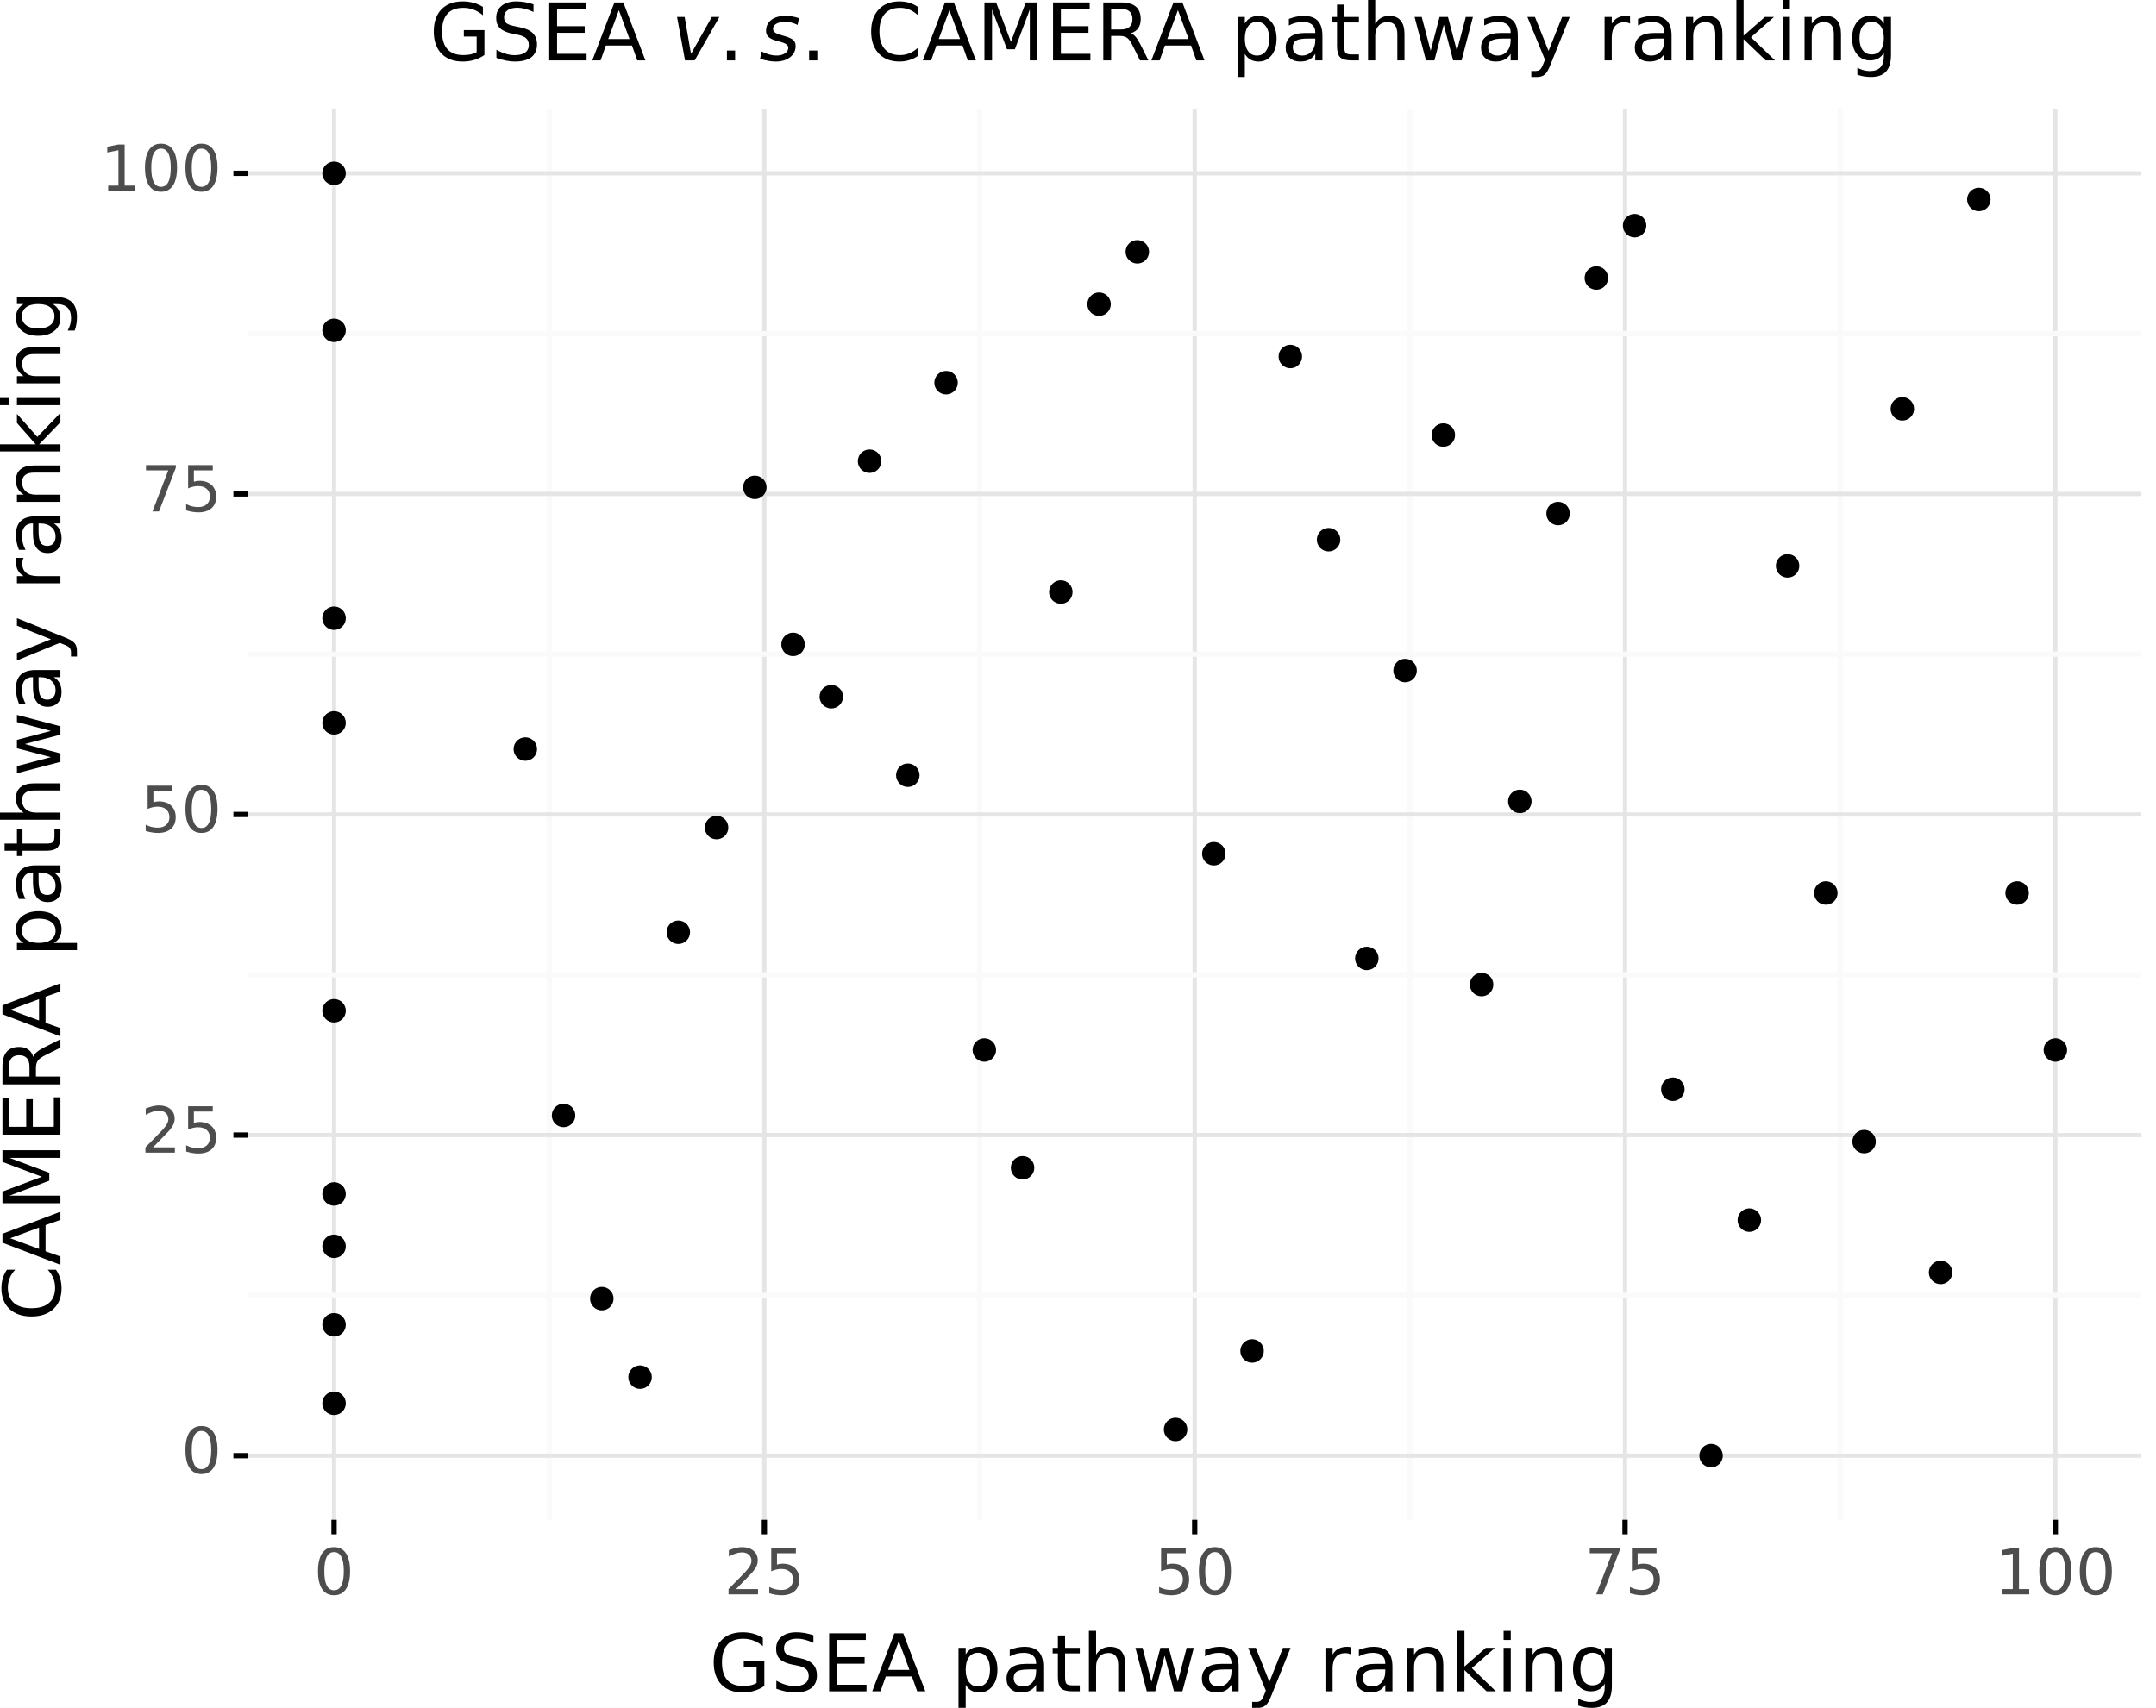 <?xml version="1.0" encoding="utf-8" standalone="no"?>
<!DOCTYPE svg PUBLIC "-//W3C//DTD SVG 1.1//EN"
  "http://www.w3.org/Graphics/SVG/1.1/DTD/svg11.dtd">
<!-- Created with matplotlib (https://matplotlib.org/) -->
<svg height="322.193pt" version="1.1" viewBox="0 0 406.642 322.193" width="406.642pt" xmlns="http://www.w3.org/2000/svg" xmlns:xlink="http://www.w3.org/1999/xlink">
 <rect x="0" y="0" width="406.642" height="322.193" fill="#808080" stroke="none"/>
 <defs>
  <style type="text/css">
*{stroke-linecap:butt;stroke-linejoin:round;}
  </style>
 </defs>
 <g id="figure_1">
  <g id="patch_1">
   <path d="M 0 322.193
L 406.642 322.193
L 406.642 0
L 0 0
z
" style="fill:#ffffff;stroke:#ffffff;stroke-linejoin:miter;"/>
  </g>
  <g id="axes_1">
   <g id="patch_2">
    <path d="M 46.772 286.712
L 403.892 286.712
L 403.892 20.6
L 46.772 20.6
z
" style="fill:none;"/>
   </g>
   <g id="matplotlib.axis_1">
    <g id="xtick_1">
     <g id="line2d_1">
      <path clip-path="url(#p284d96e23f)" d="M 63.005 286.712
L 63.005 20.6
" style="fill:none;stroke:#e5e5e5;stroke-width:0.8;"/>
     </g>
     <g id="line2d_2">
      <path d="M 63.005 286.712
" style="fill:none;stroke:#000000;stroke-width:1.5;"/>
      <defs>
       <path d="M 0 0
L 0 2.75
" id="mdf11f65410" style="stroke:#000000;"/>
      </defs>
      <g>
       <use style="stroke:#000000;" x="63.005" xlink:href="#mdf11f65410" y="286.712"/>
      </g>
     </g>
     <g id="text_1">
      <!-- 0 -->
      <defs>
       <path d="M 31.781 66.406
Q 24.172 66.406 20.328 58.906
Q 16.5 51.422 16.5 36.375
Q 16.5 21.391 20.328 13.891
Q 24.172 6.391 31.781 6.391
Q 39.453 6.391 43.281 13.891
Q 47.125 21.391 47.125 36.375
Q 47.125 51.422 43.281 58.906
Q 39.453 66.406 31.781 66.406
z
M 31.781 74.219
Q 44.047 74.219 50.516 64.516
Q 56.984 54.828 56.984 36.375
Q 56.984 17.969 50.516 8.266
Q 44.047 -1.422 31.781 -1.422
Q 19.531 -1.422 13.062 8.266
Q 6.594 17.969 6.594 36.375
Q 6.594 54.828 13.062 64.516
Q 19.531 74.219 31.781 74.219
z
" id="DejaVuSans-48"/>
      </defs>
      <g style="fill:#4d4d4d;" transform="translate(59.187 300.78)scale(0.12 -0.12)">
       <use xlink:href="#DejaVuSans-48"/>
      </g>
     </g>
    </g>
    <g id="xtick_2">
     <g id="line2d_3">
      <path clip-path="url(#p284d96e23f)" d="M 144.169 286.712
L 144.169 20.6
" style="fill:none;stroke:#e5e5e5;stroke-width:0.8;"/>
     </g>
     <g id="line2d_4">
      <path d="M 144.169 286.712
" style="fill:none;stroke:#000000;stroke-width:1.5;"/>
      <g>
       <use style="stroke:#000000;" x="144.169" xlink:href="#mdf11f65410" y="286.712"/>
      </g>
     </g>
     <g id="text_2">
      <!-- 25 -->
      <defs>
       <path d="M 19.188 8.297
L 53.609 8.297
L 53.609 0
L 7.328 0
L 7.328 8.297
Q 12.938 14.109 22.625 23.891
Q 32.328 33.688 34.812 36.531
Q 39.547 41.844 41.422 45.531
Q 43.312 49.219 43.312 52.781
Q 43.312 58.594 39.234 62.25
Q 35.156 65.922 28.609 65.922
Q 23.969 65.922 18.812 64.312
Q 13.672 62.703 7.812 59.422
L 7.812 69.391
Q 13.766 71.781 18.938 73
Q 24.125 74.219 28.422 74.219
Q 39.75 74.219 46.484 68.547
Q 53.219 62.891 53.219 53.422
Q 53.219 48.922 51.531 44.891
Q 49.859 40.875 45.406 35.406
Q 44.188 33.984 37.641 27.219
Q 31.109 20.453 19.188 8.297
z
" id="DejaVuSans-50"/>
       <path d="M 10.797 72.906
L 49.516 72.906
L 49.516 64.594
L 19.828 64.594
L 19.828 46.734
Q 21.969 47.469 24.109 47.828
Q 26.266 48.188 28.422 48.188
Q 40.625 48.188 47.75 41.5
Q 54.891 34.812 54.891 23.391
Q 54.891 11.625 47.562 5.094
Q 40.234 -1.422 26.906 -1.422
Q 22.312 -1.422 17.547 -0.641
Q 12.797 0.141 7.719 1.703
L 7.719 11.625
Q 12.109 9.234 16.797 8.062
Q 21.484 6.891 26.703 6.891
Q 35.156 6.891 40.078 11.328
Q 45.016 15.766 45.016 23.391
Q 45.016 31 40.078 35.438
Q 35.156 39.891 26.703 39.891
Q 22.75 39.891 18.812 39.016
Q 14.891 38.141 10.797 36.281
z
" id="DejaVuSans-53"/>
      </defs>
      <g style="fill:#4d4d4d;" transform="translate(136.534 300.78)scale(0.12 -0.12)">
       <use xlink:href="#DejaVuSans-50"/>
       <use x="63.623" xlink:href="#DejaVuSans-53"/>
      </g>
     </g>
    </g>
    <g id="xtick_3">
     <g id="line2d_5">
      <path clip-path="url(#p284d96e23f)" d="M 225.332 286.712
L 225.332 20.6
" style="fill:none;stroke:#e5e5e5;stroke-width:0.8;"/>
     </g>
     <g id="line2d_6">
      <path d="M 225.332 286.712
" style="fill:none;stroke:#000000;stroke-width:1.5;"/>
      <g>
       <use style="stroke:#000000;" x="225.332" xlink:href="#mdf11f65410" y="286.712"/>
      </g>
     </g>
     <g id="text_3">
      <!-- 50 -->
      <g style="fill:#4d4d4d;" transform="translate(217.697 300.78)scale(0.12 -0.12)">
       <use xlink:href="#DejaVuSans-53"/>
       <use x="63.623" xlink:href="#DejaVuSans-48"/>
      </g>
     </g>
    </g>
    <g id="xtick_4">
     <g id="line2d_7">
      <path clip-path="url(#p284d96e23f)" d="M 306.496 286.712
L 306.496 20.6
" style="fill:none;stroke:#e5e5e5;stroke-width:0.8;"/>
     </g>
     <g id="line2d_8">
      <path d="M 306.496 286.712
" style="fill:none;stroke:#000000;stroke-width:1.5;"/>
      <g>
       <use style="stroke:#000000;" x="306.496" xlink:href="#mdf11f65410" y="286.712"/>
      </g>
     </g>
     <g id="text_4">
      <!-- 75 -->
      <defs>
       <path d="M 8.203 72.906
L 55.078 72.906
L 55.078 68.703
L 28.609 0
L 18.312 0
L 43.219 64.594
L 8.203 64.594
z
" id="DejaVuSans-55"/>
      </defs>
      <g style="fill:#4d4d4d;" transform="translate(298.861 300.78)scale(0.12 -0.12)">
       <use xlink:href="#DejaVuSans-55"/>
       <use x="63.623" xlink:href="#DejaVuSans-53"/>
      </g>
     </g>
    </g>
    <g id="xtick_5">
     <g id="line2d_9">
      <path clip-path="url(#p284d96e23f)" d="M 387.659 286.712
L 387.659 20.6
" style="fill:none;stroke:#e5e5e5;stroke-width:0.8;"/>
     </g>
     <g id="line2d_10">
      <path d="M 387.659 286.712
" style="fill:none;stroke:#000000;stroke-width:1.5;"/>
      <g>
       <use style="stroke:#000000;" x="387.659" xlink:href="#mdf11f65410" y="286.712"/>
      </g>
     </g>
     <g id="text_5">
      <!-- 100 -->
      <defs>
       <path d="M 12.406 8.297
L 28.516 8.297
L 28.516 63.922
L 10.984 60.406
L 10.984 69.391
L 28.422 72.906
L 38.281 72.906
L 38.281 8.297
L 54.391 8.297
L 54.391 0
L 12.406 0
z
" id="DejaVuSans-49"/>
      </defs>
      <g style="fill:#4d4d4d;" transform="translate(376.207 300.78)scale(0.12 -0.12)">
       <use xlink:href="#DejaVuSans-49"/>
       <use x="63.623" xlink:href="#DejaVuSans-48"/>
       <use x="127.246" xlink:href="#DejaVuSans-48"/>
      </g>
     </g>
    </g>
    <g id="xtick_6">
     <g id="line2d_11">
      <path clip-path="url(#p284d96e23f)" d="M 103.587 286.712
L 103.587 20.6
" style="fill:none;stroke:#fafafa;"/>
     </g>
     <g id="line2d_12">
      <path d="M 103.587 286.712
" style="fill:none;stroke:#000000;stroke-width:1.5;"/>
     </g>
    </g>
    <g id="xtick_7">
     <g id="line2d_13">
      <path clip-path="url(#p284d96e23f)" d="M 184.75 286.712
L 184.75 20.6
" style="fill:none;stroke:#fafafa;"/>
     </g>
     <g id="line2d_14">
      <path d="M 184.75 286.712
" style="fill:none;stroke:#000000;stroke-width:1.5;"/>
     </g>
    </g>
    <g id="xtick_8">
     <g id="line2d_15">
      <path clip-path="url(#p284d96e23f)" d="M 265.914 286.712
L 265.914 20.6
" style="fill:none;stroke:#fafafa;"/>
     </g>
     <g id="line2d_16">
      <path d="M 265.914 286.712
" style="fill:none;stroke:#000000;stroke-width:1.5;"/>
     </g>
    </g>
    <g id="xtick_9">
     <g id="line2d_17">
      <path clip-path="url(#p284d96e23f)" d="M 347.078 286.712
L 347.078 20.6
" style="fill:none;stroke:#fafafa;"/>
     </g>
     <g id="line2d_18">
      <path d="M 347.078 286.712
" style="fill:none;stroke:#000000;stroke-width:1.5;"/>
     </g>
    </g>
    <g id="text_6">
     <!-- GSEA pathway ranking -->
     <defs>
      <path d="M 59.516 10.406
L 59.516 29.984
L 43.406 29.984
L 43.406 38.094
L 69.281 38.094
L 69.281 6.781
Q 63.578 2.734 56.688 0.656
Q 49.812 -1.422 42 -1.422
Q 24.906 -1.422 15.25 8.562
Q 5.609 18.562 5.609 36.375
Q 5.609 54.25 15.25 64.234
Q 24.906 74.219 42 74.219
Q 49.125 74.219 55.547 72.453
Q 61.969 70.703 67.391 67.281
L 67.391 56.781
Q 61.922 61.422 55.766 63.766
Q 49.609 66.109 42.828 66.109
Q 29.438 66.109 22.719 58.641
Q 16.016 51.172 16.016 36.375
Q 16.016 21.625 22.719 14.156
Q 29.438 6.688 42.828 6.688
Q 48.047 6.688 52.141 7.594
Q 56.25 8.5 59.516 10.406
z
" id="DejaVuSans-71"/>
      <path d="M 53.516 70.516
L 53.516 60.891
Q 47.906 63.578 42.922 64.891
Q 37.938 66.219 33.297 66.219
Q 25.25 66.219 20.875 63.094
Q 16.5 59.969 16.5 54.203
Q 16.5 49.359 19.406 46.891
Q 22.312 44.438 30.422 42.922
L 36.375 41.703
Q 47.406 39.594 52.656 34.297
Q 57.906 29 57.906 20.125
Q 57.906 9.516 50.797 4.047
Q 43.703 -1.422 29.984 -1.422
Q 24.812 -1.422 18.969 -0.25
Q 13.141 0.922 6.891 3.219
L 6.891 13.375
Q 12.891 10.016 18.656 8.297
Q 24.422 6.594 29.984 6.594
Q 38.422 6.594 43.016 9.906
Q 47.609 13.234 47.609 19.391
Q 47.609 24.75 44.312 27.781
Q 41.016 30.812 33.5 32.328
L 27.484 33.5
Q 16.453 35.688 11.516 40.375
Q 6.594 45.062 6.594 53.422
Q 6.594 63.094 13.406 68.656
Q 20.219 74.219 32.172 74.219
Q 37.312 74.219 42.625 73.281
Q 47.953 72.359 53.516 70.516
z
" id="DejaVuSans-83"/>
      <path d="M 9.812 72.906
L 55.906 72.906
L 55.906 64.594
L 19.672 64.594
L 19.672 43.016
L 54.391 43.016
L 54.391 34.719
L 19.672 34.719
L 19.672 8.297
L 56.781 8.297
L 56.781 0
L 9.812 0
z
" id="DejaVuSans-69"/>
      <path d="M 34.188 63.188
L 20.797 26.906
L 47.609 26.906
z
M 28.609 72.906
L 39.797 72.906
L 67.578 0
L 57.328 0
L 50.688 18.703
L 17.828 18.703
L 11.188 0
L 0.781 0
z
" id="DejaVuSans-65"/>
      <path id="DejaVuSans-32"/>
      <path d="M 18.109 8.203
L 18.109 -20.797
L 9.078 -20.797
L 9.078 54.688
L 18.109 54.688
L 18.109 46.391
Q 20.953 51.266 25.266 53.625
Q 29.594 56 35.594 56
Q 45.562 56 51.781 48.094
Q 58.016 40.188 58.016 27.297
Q 58.016 14.406 51.781 6.484
Q 45.562 -1.422 35.594 -1.422
Q 29.594 -1.422 25.266 0.953
Q 20.953 3.328 18.109 8.203
z
M 48.688 27.297
Q 48.688 37.203 44.609 42.844
Q 40.531 48.484 33.406 48.484
Q 26.266 48.484 22.188 42.844
Q 18.109 37.203 18.109 27.297
Q 18.109 17.391 22.188 11.75
Q 26.266 6.109 33.406 6.109
Q 40.531 6.109 44.609 11.75
Q 48.688 17.391 48.688 27.297
z
" id="DejaVuSans-112"/>
      <path d="M 34.281 27.484
Q 23.391 27.484 19.188 25
Q 14.984 22.516 14.984 16.5
Q 14.984 11.719 18.141 8.906
Q 21.297 6.109 26.703 6.109
Q 34.188 6.109 38.703 11.406
Q 43.219 16.703 43.219 25.484
L 43.219 27.484
z
M 52.203 31.203
L 52.203 0
L 43.219 0
L 43.219 8.297
Q 40.141 3.328 35.547 0.953
Q 30.953 -1.422 24.312 -1.422
Q 15.922 -1.422 10.953 3.297
Q 6 8.016 6 15.922
Q 6 25.141 12.172 29.828
Q 18.359 34.516 30.609 34.516
L 43.219 34.516
L 43.219 35.406
Q 43.219 41.609 39.141 45
Q 35.062 48.391 27.688 48.391
Q 23 48.391 18.547 47.266
Q 14.109 46.141 10.016 43.891
L 10.016 52.203
Q 14.938 54.109 19.578 55.047
Q 24.219 56 28.609 56
Q 40.484 56 46.344 49.844
Q 52.203 43.703 52.203 31.203
z
" id="DejaVuSans-97"/>
      <path d="M 18.312 70.219
L 18.312 54.688
L 36.812 54.688
L 36.812 47.703
L 18.312 47.703
L 18.312 18.016
Q 18.312 11.328 20.141 9.422
Q 21.969 7.516 27.594 7.516
L 36.812 7.516
L 36.812 0
L 27.594 0
Q 17.188 0 13.234 3.875
Q 9.281 7.766 9.281 18.016
L 9.281 47.703
L 2.688 47.703
L 2.688 54.688
L 9.281 54.688
L 9.281 70.219
z
" id="DejaVuSans-116"/>
      <path d="M 54.891 33.016
L 54.891 0
L 45.906 0
L 45.906 32.719
Q 45.906 40.484 42.875 44.328
Q 39.844 48.188 33.797 48.188
Q 26.516 48.188 22.312 43.547
Q 18.109 38.922 18.109 30.906
L 18.109 0
L 9.078 0
L 9.078 75.984
L 18.109 75.984
L 18.109 46.188
Q 21.344 51.125 25.703 53.562
Q 30.078 56 35.797 56
Q 45.219 56 50.047 50.172
Q 54.891 44.344 54.891 33.016
z
" id="DejaVuSans-104"/>
      <path d="M 4.203 54.688
L 13.188 54.688
L 24.422 12.016
L 35.594 54.688
L 46.188 54.688
L 57.422 12.016
L 68.609 54.688
L 77.594 54.688
L 63.281 0
L 52.688 0
L 40.922 44.828
L 29.109 0
L 18.5 0
z
" id="DejaVuSans-119"/>
      <path d="M 32.172 -5.078
Q 28.375 -14.844 24.75 -17.812
Q 21.141 -20.797 15.094 -20.797
L 7.906 -20.797
L 7.906 -13.281
L 13.188 -13.281
Q 16.891 -13.281 18.938 -11.516
Q 21 -9.766 23.484 -3.219
L 25.094 0.875
L 2.984 54.688
L 12.5 54.688
L 29.594 11.922
L 46.688 54.688
L 56.203 54.688
z
" id="DejaVuSans-121"/>
      <path d="M 41.109 46.297
Q 39.594 47.172 37.812 47.578
Q 36.031 48 33.891 48
Q 26.266 48 22.188 43.047
Q 18.109 38.094 18.109 28.812
L 18.109 0
L 9.078 0
L 9.078 54.688
L 18.109 54.688
L 18.109 46.188
Q 20.953 51.172 25.484 53.578
Q 30.031 56 36.531 56
Q 37.453 56 38.578 55.875
Q 39.703 55.766 41.062 55.516
z
" id="DejaVuSans-114"/>
      <path d="M 54.891 33.016
L 54.891 0
L 45.906 0
L 45.906 32.719
Q 45.906 40.484 42.875 44.328
Q 39.844 48.188 33.797 48.188
Q 26.516 48.188 22.312 43.547
Q 18.109 38.922 18.109 30.906
L 18.109 0
L 9.078 0
L 9.078 54.688
L 18.109 54.688
L 18.109 46.188
Q 21.344 51.125 25.703 53.562
Q 30.078 56 35.797 56
Q 45.219 56 50.047 50.172
Q 54.891 44.344 54.891 33.016
z
" id="DejaVuSans-110"/>
      <path d="M 9.078 75.984
L 18.109 75.984
L 18.109 31.109
L 44.922 54.688
L 56.391 54.688
L 27.391 29.109
L 57.625 0
L 45.906 0
L 18.109 26.703
L 18.109 0
L 9.078 0
z
" id="DejaVuSans-107"/>
      <path d="M 9.422 54.688
L 18.406 54.688
L 18.406 0
L 9.422 0
z
M 9.422 75.984
L 18.406 75.984
L 18.406 64.594
L 9.422 64.594
z
" id="DejaVuSans-105"/>
      <path d="M 45.406 27.984
Q 45.406 37.75 41.375 43.109
Q 37.359 48.484 30.078 48.484
Q 22.859 48.484 18.828 43.109
Q 14.797 37.75 14.797 27.984
Q 14.797 18.266 18.828 12.891
Q 22.859 7.516 30.078 7.516
Q 37.359 7.516 41.375 12.891
Q 45.406 18.266 45.406 27.984
z
M 54.391 6.781
Q 54.391 -7.172 48.188 -13.984
Q 42 -20.797 29.203 -20.797
Q 24.469 -20.797 20.266 -20.094
Q 16.062 -19.391 12.109 -17.922
L 12.109 -9.188
Q 16.062 -11.328 19.922 -12.344
Q 23.781 -13.375 27.781 -13.375
Q 36.625 -13.375 41.016 -8.766
Q 45.406 -4.156 45.406 5.172
L 45.406 9.625
Q 42.625 4.781 38.281 2.391
Q 33.938 0 27.875 0
Q 17.828 0 11.672 7.656
Q 5.516 15.328 5.516 27.984
Q 5.516 40.672 11.672 48.328
Q 17.828 56 27.875 56
Q 33.938 56 38.281 53.609
Q 42.625 51.219 45.406 46.391
L 45.406 54.688
L 54.391 54.688
z
" id="DejaVuSans-103"/>
     </defs>
     <g transform="translate(133.77 319.073)scale(0.15 -0.15)">
      <use xlink:href="#DejaVuSans-71"/>
      <use x="77.49" xlink:href="#DejaVuSans-83"/>
      <use x="140.967" xlink:href="#DejaVuSans-69"/>
      <use x="204.15" xlink:href="#DejaVuSans-65"/>
      <use x="272.559" xlink:href="#DejaVuSans-32"/>
      <use x="304.346" xlink:href="#DejaVuSans-112"/>
      <use x="367.822" xlink:href="#DejaVuSans-97"/>
      <use x="429.102" xlink:href="#DejaVuSans-116"/>
      <use x="468.311" xlink:href="#DejaVuSans-104"/>
      <use x="531.689" xlink:href="#DejaVuSans-119"/>
      <use x="613.477" xlink:href="#DejaVuSans-97"/>
      <use x="674.756" xlink:href="#DejaVuSans-121"/>
      <use x="733.936" xlink:href="#DejaVuSans-32"/>
      <use x="765.723" xlink:href="#DejaVuSans-114"/>
      <use x="806.836" xlink:href="#DejaVuSans-97"/>
      <use x="868.115" xlink:href="#DejaVuSans-110"/>
      <use x="931.494" xlink:href="#DejaVuSans-107"/>
      <use x="989.404" xlink:href="#DejaVuSans-105"/>
      <use x="1017.188" xlink:href="#DejaVuSans-110"/>
      <use x="1080.566" xlink:href="#DejaVuSans-103"/>
     </g>
    </g>
   </g>
   <g id="matplotlib.axis_2">
    <g id="ytick_1">
     <g id="line2d_19">
      <path clip-path="url(#p284d96e23f)" d="M 46.772 274.616
L 403.892 274.616
" style="fill:none;stroke:#e5e5e5;stroke-width:0.8;"/>
     </g>
     <g id="line2d_20">
      <path d="M 46.772 274.616
" style="fill:none;stroke:#000000;stroke-width:1.5;"/>
      <defs>
       <path d="M 0 0
L -2.75 0
" id="m1b4bbbb5a2" style="stroke:#000000;"/>
      </defs>
      <g>
       <use style="stroke:#000000;" x="46.772" xlink:href="#m1b4bbbb5a2" y="274.616"/>
      </g>
     </g>
     <g id="text_7">
      <!-- 0 -->
      <g style="fill:#4d4d4d;" transform="translate(34.187 277.927)scale(0.12 -0.12)">
       <use xlink:href="#DejaVuSans-48"/>
      </g>
     </g>
    </g>
    <g id="ytick_2">
     <g id="line2d_21">
      <path clip-path="url(#p284d96e23f)" d="M 46.772 214.136
L 403.892 214.136
" style="fill:none;stroke:#e5e5e5;stroke-width:0.8;"/>
     </g>
     <g id="line2d_22">
      <path d="M 46.772 214.136
" style="fill:none;stroke:#000000;stroke-width:1.5;"/>
      <g>
       <use style="stroke:#000000;" x="46.772" xlink:href="#m1b4bbbb5a2" y="214.136"/>
      </g>
     </g>
     <g id="text_8">
      <!-- 25 -->
      <g style="fill:#4d4d4d;" transform="translate(26.552 217.447)scale(0.12 -0.12)">
       <use xlink:href="#DejaVuSans-50"/>
       <use x="63.623" xlink:href="#DejaVuSans-53"/>
      </g>
     </g>
    </g>
    <g id="ytick_3">
     <g id="line2d_23">
      <path clip-path="url(#p284d96e23f)" d="M 46.772 153.656
L 403.892 153.656
" style="fill:none;stroke:#e5e5e5;stroke-width:0.8;"/>
     </g>
     <g id="line2d_24">
      <path d="M 46.772 153.656
" style="fill:none;stroke:#000000;stroke-width:1.5;"/>
      <g>
       <use style="stroke:#000000;" x="46.772" xlink:href="#m1b4bbbb5a2" y="153.656"/>
      </g>
     </g>
     <g id="text_9">
      <!-- 50 -->
      <g style="fill:#4d4d4d;" transform="translate(26.552 156.967)scale(0.12 -0.12)">
       <use xlink:href="#DejaVuSans-53"/>
       <use x="63.623" xlink:href="#DejaVuSans-48"/>
      </g>
     </g>
    </g>
    <g id="ytick_4">
     <g id="line2d_25">
      <path clip-path="url(#p284d96e23f)" d="M 46.772 93.176
L 403.892 93.176
" style="fill:none;stroke:#e5e5e5;stroke-width:0.8;"/>
     </g>
     <g id="line2d_26">
      <path d="M 46.772 93.176
" style="fill:none;stroke:#000000;stroke-width:1.5;"/>
      <g>
       <use style="stroke:#000000;" x="46.772" xlink:href="#m1b4bbbb5a2" y="93.176"/>
      </g>
     </g>
     <g id="text_10">
      <!-- 75 -->
      <g style="fill:#4d4d4d;" transform="translate(26.552 96.487)scale(0.12 -0.12)">
       <use xlink:href="#DejaVuSans-55"/>
       <use x="63.623" xlink:href="#DejaVuSans-53"/>
      </g>
     </g>
    </g>
    <g id="ytick_5">
     <g id="line2d_27">
      <path clip-path="url(#p284d96e23f)" d="M 46.772 32.696
L 403.892 32.696
" style="fill:none;stroke:#e5e5e5;stroke-width:0.8;"/>
     </g>
     <g id="line2d_28">
      <path d="M 46.772 32.696
" style="fill:none;stroke:#000000;stroke-width:1.5;"/>
      <g>
       <use style="stroke:#000000;" x="46.772" xlink:href="#m1b4bbbb5a2" y="32.696"/>
      </g>
     </g>
     <g id="text_11">
      <!-- 100 -->
      <g style="fill:#4d4d4d;" transform="translate(18.917 36.007)scale(0.12 -0.12)">
       <use xlink:href="#DejaVuSans-49"/>
       <use x="63.623" xlink:href="#DejaVuSans-48"/>
       <use x="127.246" xlink:href="#DejaVuSans-48"/>
      </g>
     </g>
    </g>
    <g id="ytick_6">
     <g id="line2d_29">
      <path clip-path="url(#p284d96e23f)" d="M 46.772 244.376
L 403.892 244.376
" style="fill:none;stroke:#fafafa;"/>
     </g>
     <g id="line2d_30">
      <path d="M 46.772 244.376
" style="fill:none;stroke:#000000;stroke-width:1.5;"/>
     </g>
    </g>
    <g id="ytick_7">
     <g id="line2d_31">
      <path clip-path="url(#p284d96e23f)" d="M 46.772 183.896
L 403.892 183.896
" style="fill:none;stroke:#fafafa;"/>
     </g>
     <g id="line2d_32">
      <path d="M 46.772 183.896
" style="fill:none;stroke:#000000;stroke-width:1.5;"/>
     </g>
    </g>
    <g id="ytick_8">
     <g id="line2d_33">
      <path clip-path="url(#p284d96e23f)" d="M 46.772 123.416
L 403.892 123.416
" style="fill:none;stroke:#fafafa;"/>
     </g>
     <g id="line2d_34">
      <path d="M 46.772 123.416
" style="fill:none;stroke:#000000;stroke-width:1.5;"/>
     </g>
    </g>
    <g id="ytick_9">
     <g id="line2d_35">
      <path clip-path="url(#p284d96e23f)" d="M 46.772 62.936
L 403.892 62.936
" style="fill:none;stroke:#fafafa;"/>
     </g>
     <g id="line2d_36">
      <path d="M 46.772 62.936
" style="fill:none;stroke:#000000;stroke-width:1.5;"/>
     </g>
    </g>
    <g id="text_12">
     <!-- CAMERA pathway ranking -->
     <defs>
      <path d="M 64.406 67.281
L 64.406 56.891
Q 59.422 61.531 53.781 63.812
Q 48.141 66.109 41.797 66.109
Q 29.297 66.109 22.656 58.469
Q 16.016 50.828 16.016 36.375
Q 16.016 21.969 22.656 14.328
Q 29.297 6.688 41.797 6.688
Q 48.141 6.688 53.781 8.984
Q 59.422 11.281 64.406 15.922
L 64.406 5.609
Q 59.234 2.094 53.438 0.328
Q 47.656 -1.422 41.219 -1.422
Q 24.656 -1.422 15.125 8.703
Q 5.609 18.844 5.609 36.375
Q 5.609 53.953 15.125 64.078
Q 24.656 74.219 41.219 74.219
Q 47.75 74.219 53.531 72.484
Q 59.328 70.75 64.406 67.281
z
" id="DejaVuSans-67"/>
      <path d="M 9.812 72.906
L 24.516 72.906
L 43.109 23.297
L 61.812 72.906
L 76.516 72.906
L 76.516 0
L 66.891 0
L 66.891 64.016
L 48.094 14.016
L 38.188 14.016
L 19.391 64.016
L 19.391 0
L 9.812 0
z
" id="DejaVuSans-77"/>
      <path d="M 44.391 34.188
Q 47.562 33.109 50.562 29.594
Q 53.562 26.078 56.594 19.922
L 66.609 0
L 56 0
L 46.688 18.703
Q 43.062 26.031 39.672 28.422
Q 36.281 30.812 30.422 30.812
L 19.672 30.812
L 19.672 0
L 9.812 0
L 9.812 72.906
L 32.078 72.906
Q 44.578 72.906 50.734 67.672
Q 56.891 62.453 56.891 51.906
Q 56.891 45.016 53.688 40.469
Q 50.484 35.938 44.391 34.188
z
M 19.672 64.797
L 19.672 38.922
L 32.078 38.922
Q 39.203 38.922 42.844 42.219
Q 46.484 45.516 46.484 51.906
Q 46.484 58.297 42.844 61.547
Q 39.203 64.797 32.078 64.797
z
" id="DejaVuSans-82"/>
     </defs>
     <g transform="translate(11.398 249.203)rotate(-90)scale(0.15 -0.15)">
      <use xlink:href="#DejaVuSans-67"/>
      <use x="69.824" xlink:href="#DejaVuSans-65"/>
      <use x="138.232" xlink:href="#DejaVuSans-77"/>
      <use x="224.512" xlink:href="#DejaVuSans-69"/>
      <use x="287.695" xlink:href="#DejaVuSans-82"/>
      <use x="357.115" xlink:href="#DejaVuSans-65"/>
      <use x="425.523" xlink:href="#DejaVuSans-32"/>
      <use x="457.311" xlink:href="#DejaVuSans-112"/>
      <use x="520.787" xlink:href="#DejaVuSans-97"/>
      <use x="582.066" xlink:href="#DejaVuSans-116"/>
      <use x="621.275" xlink:href="#DejaVuSans-104"/>
      <use x="684.654" xlink:href="#DejaVuSans-119"/>
      <use x="766.441" xlink:href="#DejaVuSans-97"/>
      <use x="827.721" xlink:href="#DejaVuSans-121"/>
      <use x="886.9" xlink:href="#DejaVuSans-32"/>
      <use x="918.688" xlink:href="#DejaVuSans-114"/>
      <use x="959.801" xlink:href="#DejaVuSans-97"/>
      <use x="1021.08" xlink:href="#DejaVuSans-110"/>
      <use x="1084.459" xlink:href="#DejaVuSans-107"/>
      <use x="1142.369" xlink:href="#DejaVuSans-105"/>
      <use x="1170.152" xlink:href="#DejaVuSans-110"/>
      <use x="1233.531" xlink:href="#DejaVuSans-103"/>
     </g>
    </g>
   </g>
   <g id="PathCollection_1">
    <path clip-path="url(#p284d96e23f)" d="M 149.579 123.337
C 150.05 123.337 150.5 123.15 150.833 122.818
C 151.165 122.485 151.352 122.034 151.352 121.564
C 151.352 121.094 151.165 120.643 150.833 120.311
C 150.5 119.979 150.05 119.792 149.579 119.792
C 149.109 119.792 148.659 119.979 148.326 120.311
C 147.994 120.643 147.807 121.094 147.807 121.564
C 147.807 122.034 147.994 122.485 148.326 122.818
C 148.659 123.15 149.109 123.337 149.579 123.337
z
" style="stroke:#000000;stroke-width:0.886;"/>
    <path clip-path="url(#p284d96e23f)" d="M 63.005 118.4
C 63.475 118.4 63.926 118.213 64.258 117.881
C 64.591 117.548 64.777 117.097 64.777 116.627
C 64.777 116.157 64.591 115.706 64.258 115.374
C 63.926 115.042 63.475 114.855 63.005 114.855
C 62.535 114.855 62.084 115.042 61.752 115.374
C 61.419 115.706 61.232 116.157 61.232 116.627
C 61.232 117.097 61.419 117.548 61.752 117.881
C 62.084 118.213 62.535 118.4 63.005 118.4
z
" style="stroke:#000000;stroke-width:0.886;"/>
    <path clip-path="url(#p284d96e23f)" d="M 142.365 93.714
C 142.835 93.714 143.286 93.527 143.618 93.195
C 143.951 92.862 144.137 92.412 144.137 91.941
C 144.137 91.471 143.951 91.021 143.618 90.688
C 143.286 90.356 142.835 90.169 142.365 90.169
C 141.895 90.169 141.444 90.356 141.112 90.688
C 140.779 91.021 140.592 91.471 140.592 91.941
C 140.592 92.412 140.779 92.862 141.112 93.195
C 141.444 93.527 141.895 93.714 142.365 93.714
z
" style="stroke:#000000;stroke-width:0.886;"/>
    <path clip-path="url(#p284d96e23f)" d="M 286.656 152.96
C 287.126 152.96 287.577 152.773 287.909 152.441
C 288.242 152.108 288.428 151.657 288.428 151.187
C 288.428 150.717 288.242 150.266 287.909 149.934
C 287.577 149.602 287.126 149.415 286.656 149.415
C 286.186 149.415 285.735 149.602 285.403 149.934
C 285.07 150.266 284.883 150.717 284.883 151.187
C 284.883 151.657 285.07 152.108 285.403 152.441
C 285.735 152.773 286.186 152.96 286.656 152.96
z
" style="stroke:#000000;stroke-width:0.886;"/>
    <path clip-path="url(#p284d96e23f)" d="M 373.23 39.405
C 373.7 39.405 374.151 39.219 374.484 38.886
C 374.816 38.554 375.003 38.103 375.003 37.633
C 375.003 37.163 374.816 36.712 374.484 36.38
C 374.151 36.047 373.7 35.86 373.23 35.86
C 372.76 35.86 372.309 36.047 371.977 36.38
C 371.645 36.712 371.458 37.163 371.458 37.633
C 371.458 38.103 371.645 38.554 371.977 38.886
C 372.309 39.219 372.76 39.405 373.23 39.405
z
" style="stroke:#000000;stroke-width:0.886;"/>
    <path clip-path="url(#p284d96e23f)" d="M 99.078 143.085
C 99.548 143.085 99.999 142.899 100.331 142.566
C 100.663 142.234 100.85 141.783 100.85 141.313
C 100.85 140.843 100.663 140.392 100.331 140.06
C 99.999 139.727 99.548 139.54 99.078 139.54
C 98.608 139.54 98.157 139.727 97.824 140.06
C 97.492 140.392 97.305 140.843 97.305 141.313
C 97.305 141.783 97.492 142.234 97.824 142.566
C 98.157 142.899 98.608 143.085 99.078 143.085
z
" style="stroke:#000000;stroke-width:0.886;"/>
    <path clip-path="url(#p284d96e23f)" d="M 63.005 251.703
C 63.475 251.703 63.926 251.516 64.258 251.183
C 64.591 250.851 64.777 250.4 64.777 249.93
C 64.777 249.46 64.591 249.009 64.258 248.677
C 63.926 248.344 63.475 248.158 63.005 248.158
C 62.535 248.158 62.084 248.344 61.752 248.677
C 61.419 249.009 61.232 249.46 61.232 249.93
C 61.232 250.4 61.419 250.851 61.752 251.183
C 62.084 251.516 62.535 251.703 63.005 251.703
z
" style="stroke:#000000;stroke-width:0.886;"/>
    <path clip-path="url(#p284d96e23f)" d="M 171.223 148.023
C 171.693 148.023 172.144 147.836 172.476 147.503
C 172.809 147.171 172.996 146.72 172.996 146.25
C 172.996 145.78 172.809 145.329 172.476 144.997
C 172.144 144.664 171.693 144.478 171.223 144.478
C 170.753 144.478 170.302 144.664 169.97 144.997
C 169.637 145.329 169.451 145.78 169.451 146.25
C 169.451 146.72 169.637 147.171 169.97 147.503
C 170.302 147.836 170.753 148.023 171.223 148.023
z
" style="stroke:#000000;stroke-width:0.886;"/>
    <path clip-path="url(#p284d96e23f)" d="M 113.507 246.765
C 113.977 246.765 114.428 246.579 114.76 246.246
C 115.092 245.914 115.279 245.463 115.279 244.993
C 115.279 244.523 115.092 244.072 114.76 243.74
C 114.428 243.407 113.977 243.22 113.507 243.22
C 113.037 243.22 112.586 243.407 112.253 243.74
C 111.921 244.072 111.734 244.523 111.734 244.993
C 111.734 245.463 111.921 245.914 112.253 246.246
C 112.586 246.579 113.037 246.765 113.507 246.765
z
" style="stroke:#000000;stroke-width:0.886;"/>
    <path clip-path="url(#p284d96e23f)" d="M 387.659 199.863
C 388.13 199.863 388.58 199.676 388.913 199.343
C 389.245 199.011 389.432 198.56 389.432 198.09
C 389.432 197.62 389.245 197.169 388.913 196.837
C 388.58 196.504 388.13 196.318 387.659 196.318
C 387.189 196.318 386.739 196.504 386.406 196.837
C 386.074 197.169 385.887 197.62 385.887 198.09
C 385.887 198.56 386.074 199.011 386.406 199.343
C 386.739 199.676 387.189 199.863 387.659 199.863
z
" style="stroke:#000000;stroke-width:0.886;"/>
    <path clip-path="url(#p284d96e23f)" d="M 228.939 162.834
C 229.41 162.834 229.86 162.647 230.193 162.315
C 230.525 161.982 230.712 161.532 230.712 161.061
C 230.712 160.591 230.525 160.141 230.193 159.808
C 229.86 159.476 229.41 159.289 228.939 159.289
C 228.469 159.289 228.019 159.476 227.686 159.808
C 227.354 160.141 227.167 160.591 227.167 161.061
C 227.167 161.532 227.354 161.982 227.686 162.315
C 228.019 162.647 228.469 162.834 228.939 162.834
z
" style="stroke:#000000;stroke-width:0.886;"/>
    <path clip-path="url(#p284d96e23f)" d="M 272.227 83.84
C 272.697 83.84 273.148 83.653 273.48 83.321
C 273.812 82.988 273.999 82.537 273.999 82.067
C 273.999 81.597 273.812 81.146 273.48 80.814
C 273.148 80.482 272.697 80.295 272.227 80.295
C 271.757 80.295 271.306 80.482 270.973 80.814
C 270.641 81.146 270.454 81.597 270.454 82.067
C 270.454 82.537 270.641 82.988 270.973 83.321
C 271.306 83.653 271.757 83.84 272.227 83.84
z
" style="stroke:#000000;stroke-width:0.886;"/>
    <path clip-path="url(#p284d96e23f)" d="M 63.005 64.091
C 63.475 64.091 63.926 63.904 64.258 63.572
C 64.591 63.24 64.777 62.789 64.777 62.319
C 64.777 61.849 64.591 61.398 64.258 61.065
C 63.926 60.733 63.475 60.546 63.005 60.546
C 62.535 60.546 62.084 60.733 61.752 61.065
C 61.419 61.398 61.232 61.849 61.232 62.319
C 61.232 62.789 61.419 63.24 61.752 63.572
C 62.084 63.904 62.535 64.091 63.005 64.091
z
" style="stroke:#000000;stroke-width:0.886;"/>
    <path clip-path="url(#p284d96e23f)" d="M 120.721 261.577
C 121.191 261.577 121.642 261.39 121.975 261.058
C 122.307 260.725 122.494 260.274 122.494 259.804
C 122.494 259.334 122.307 258.883 121.975 258.551
C 121.642 258.219 121.191 258.032 120.721 258.032
C 120.251 258.032 119.8 258.219 119.468 258.551
C 119.136 258.883 118.949 259.334 118.949 259.804
C 118.949 260.274 119.136 260.725 119.468 261.058
C 119.8 261.39 120.251 261.577 120.721 261.577
z
" style="stroke:#000000;stroke-width:0.886;"/>
    <path clip-path="url(#p284d96e23f)" d="M 63.005 266.514
C 63.475 266.514 63.926 266.327 64.258 265.995
C 64.591 265.662 64.777 265.212 64.777 264.741
C 64.777 264.271 64.591 263.821 64.258 263.488
C 63.926 263.156 63.475 262.969 63.005 262.969
C 62.535 262.969 62.084 263.156 61.752 263.488
C 61.419 263.821 61.232 264.271 61.232 264.741
C 61.232 265.212 61.419 265.662 61.752 265.995
C 62.084 266.327 62.535 266.514 63.005 266.514
z
" style="stroke:#000000;stroke-width:0.886;"/>
    <path clip-path="url(#p284d96e23f)" d="M 380.445 170.24
C 380.915 170.24 381.366 170.053 381.698 169.721
C 382.031 169.388 382.217 168.937 382.217 168.467
C 382.217 167.997 382.031 167.546 381.698 167.214
C 381.366 166.882 380.915 166.695 380.445 166.695
C 379.975 166.695 379.524 166.882 379.192 167.214
C 378.859 167.546 378.672 167.997 378.672 168.467
C 378.672 168.937 378.859 169.388 379.192 169.721
C 379.524 170.053 379.975 170.24 380.445 170.24
z
" style="stroke:#000000;stroke-width:0.886;"/>
    <path clip-path="url(#p284d96e23f)" d="M 63.005 138.148
C 63.475 138.148 63.926 137.961 64.258 137.629
C 64.591 137.297 64.777 136.846 64.777 136.376
C 64.777 135.906 64.591 135.455 64.258 135.122
C 63.926 134.79 63.475 134.603 63.005 134.603
C 62.535 134.603 62.084 134.79 61.752 135.122
C 61.419 135.455 61.232 135.906 61.232 136.376
C 61.232 136.846 61.419 137.297 61.752 137.629
C 62.084 137.961 62.535 138.148 63.005 138.148
z
" style="stroke:#000000;stroke-width:0.886;"/>
    <path clip-path="url(#p284d96e23f)" d="M 156.794 133.211
C 157.264 133.211 157.715 133.024 158.047 132.692
C 158.38 132.36 158.566 131.909 158.566 131.439
C 158.566 130.969 158.38 130.518 158.047 130.185
C 157.715 129.853 157.264 129.666 156.794 129.666
C 156.324 129.666 155.873 129.853 155.541 130.185
C 155.208 130.518 155.022 130.969 155.022 131.439
C 155.022 131.909 155.208 132.36 155.541 132.692
C 155.873 133.024 156.324 133.211 156.794 133.211
z
" style="stroke:#000000;stroke-width:0.886;"/>
    <path clip-path="url(#p284d96e23f)" d="M 344.372 170.24
C 344.842 170.24 345.293 170.053 345.626 169.721
C 345.958 169.388 346.145 168.937 346.145 168.467
C 346.145 167.997 345.958 167.546 345.626 167.214
C 345.293 166.882 344.842 166.695 344.372 166.695
C 343.902 166.695 343.451 166.882 343.119 167.214
C 342.786 167.546 342.6 167.997 342.6 168.467
C 342.6 168.937 342.786 169.388 343.119 169.721
C 343.451 170.053 343.902 170.24 344.372 170.24
z
" style="stroke:#000000;stroke-width:0.886;"/>
    <path clip-path="url(#p284d96e23f)" d="M 221.725 271.451
C 222.195 271.451 222.646 271.264 222.978 270.932
C 223.311 270.6 223.497 270.149 223.497 269.679
C 223.497 269.209 223.311 268.758 222.978 268.425
C 222.646 268.093 222.195 267.906 221.725 267.906
C 221.255 267.906 220.804 268.093 220.472 268.425
C 220.139 268.758 219.952 269.209 219.952 269.679
C 219.952 270.149 220.139 270.6 220.472 270.932
C 220.804 271.264 221.255 271.451 221.725 271.451
z
" style="stroke:#000000;stroke-width:0.886;"/>
    <path clip-path="url(#p284d96e23f)" d="M 301.085 54.217
C 301.555 54.217 302.006 54.03 302.338 53.698
C 302.671 53.365 302.857 52.914 302.857 52.444
C 302.857 51.974 302.671 51.523 302.338 51.191
C 302.006 50.859 301.555 50.672 301.085 50.672
C 300.615 50.672 300.164 50.859 299.832 51.191
C 299.499 51.523 299.312 51.974 299.312 52.444
C 299.312 52.914 299.499 53.365 299.832 53.698
C 300.164 54.03 300.615 54.217 301.085 54.217
z
" style="stroke:#000000;stroke-width:0.886;"/>
    <path clip-path="url(#p284d96e23f)" d="M 63.005 34.468
C 63.475 34.468 63.926 34.281 64.258 33.949
C 64.591 33.617 64.777 33.166 64.777 32.696
C 64.777 32.226 64.591 31.775 64.258 31.442
C 63.926 31.11 63.475 30.923 63.005 30.923
C 62.535 30.923 62.084 31.11 61.752 31.442
C 61.419 31.775 61.232 32.226 61.232 32.696
C 61.232 33.166 61.419 33.617 61.752 33.949
C 62.084 34.281 62.535 34.468 63.005 34.468
z
" style="stroke:#000000;stroke-width:0.886;"/>
    <path clip-path="url(#p284d96e23f)" d="M 243.369 69.028
C 243.839 69.028 244.289 68.841 244.622 68.509
C 244.954 68.177 245.141 67.726 245.141 67.256
C 245.141 66.786 244.954 66.335 244.622 66.002
C 244.289 65.67 243.839 65.483 243.369 65.483
C 242.898 65.483 242.448 65.67 242.115 66.002
C 241.783 66.335 241.596 66.786 241.596 67.256
C 241.596 67.726 241.783 68.177 242.115 68.509
C 242.448 68.841 242.898 69.028 243.369 69.028
z
" style="stroke:#000000;stroke-width:0.886;"/>
    <path clip-path="url(#p284d96e23f)" d="M 265.012 128.274
C 265.482 128.274 265.933 128.087 266.266 127.755
C 266.598 127.422 266.785 126.972 266.785 126.501
C 266.785 126.031 266.598 125.581 266.266 125.248
C 265.933 124.916 265.482 124.729 265.012 124.729
C 264.542 124.729 264.091 124.916 263.759 125.248
C 263.426 125.581 263.24 126.031 263.24 126.501
C 263.24 126.972 263.426 127.422 263.759 127.755
C 264.091 128.087 264.542 128.274 265.012 128.274
z
" style="stroke:#000000;stroke-width:0.886;"/>
    <path clip-path="url(#p284d96e23f)" d="M 337.158 108.525
C 337.628 108.525 338.079 108.339 338.411 108.006
C 338.743 107.674 338.93 107.223 338.93 106.753
C 338.93 106.283 338.743 105.832 338.411 105.5
C 338.079 105.167 337.628 104.98 337.158 104.98
C 336.688 104.98 336.237 105.167 335.904 105.5
C 335.572 105.832 335.385 106.283 335.385 106.753
C 335.385 107.223 335.572 107.674 335.904 108.006
C 336.237 108.339 336.688 108.525 337.158 108.525
z
" style="stroke:#000000;stroke-width:0.886;"/>
    <path clip-path="url(#p284d96e23f)" d="M 358.801 78.903
C 359.271 78.903 359.722 78.716 360.055 78.383
C 360.387 78.051 360.574 77.6 360.574 77.13
C 360.574 76.66 360.387 76.209 360.055 75.877
C 359.722 75.544 359.271 75.358 358.801 75.358
C 358.331 75.358 357.88 75.544 357.548 75.877
C 357.216 76.209 357.029 76.66 357.029 77.13
C 357.029 77.6 357.216 78.051 357.548 78.383
C 357.88 78.716 358.331 78.903 358.801 78.903
z
" style="stroke:#000000;stroke-width:0.886;"/>
    <path clip-path="url(#p284d96e23f)" d="M 322.729 276.388
C 323.199 276.388 323.649 276.201 323.982 275.869
C 324.314 275.537 324.501 275.086 324.501 274.616
C 324.501 274.146 324.314 273.695 323.982 273.362
C 323.649 273.03 323.199 272.843 322.729 272.843
C 322.258 272.843 321.808 273.03 321.475 273.362
C 321.143 273.695 320.956 274.146 320.956 274.616
C 320.956 275.086 321.143 275.537 321.475 275.869
C 321.808 276.201 322.258 276.388 322.729 276.388
z
" style="stroke:#000000;stroke-width:0.886;"/>
    <path clip-path="url(#p284d96e23f)" d="M 366.016 241.828
C 366.486 241.828 366.937 241.641 367.269 241.309
C 367.602 240.977 367.788 240.526 367.788 240.056
C 367.788 239.586 367.602 239.135 367.269 238.802
C 366.937 238.47 366.486 238.283 366.016 238.283
C 365.546 238.283 365.095 238.47 364.763 238.802
C 364.43 239.135 364.243 239.586 364.243 240.056
C 364.243 240.526 364.43 240.977 364.763 241.309
C 365.095 241.641 365.546 241.828 366.016 241.828
z
" style="stroke:#000000;stroke-width:0.886;"/>
    <path clip-path="url(#p284d96e23f)" d="M 106.292 212.205
C 106.762 212.205 107.213 212.019 107.546 211.686
C 107.878 211.354 108.065 210.903 108.065 210.433
C 108.065 209.963 107.878 209.512 107.546 209.18
C 107.213 208.847 106.762 208.66 106.292 208.66
C 105.822 208.66 105.371 208.847 105.039 209.18
C 104.706 209.512 104.52 209.963 104.52 210.433
C 104.52 210.903 104.706 211.354 105.039 211.686
C 105.371 212.019 105.822 212.205 106.292 212.205
z
" style="stroke:#000000;stroke-width:0.886;"/>
    <path clip-path="url(#p284d96e23f)" d="M 185.652 199.863
C 186.122 199.863 186.573 199.676 186.906 199.343
C 187.238 199.011 187.425 198.56 187.425 198.09
C 187.425 197.62 187.238 197.169 186.906 196.837
C 186.573 196.504 186.122 196.318 185.652 196.318
C 185.182 196.318 184.731 196.504 184.399 196.837
C 184.066 197.169 183.88 197.62 183.88 198.09
C 183.88 198.56 184.066 199.011 184.399 199.343
C 184.731 199.676 185.182 199.863 185.652 199.863
z
" style="stroke:#000000;stroke-width:0.886;"/>
    <path clip-path="url(#p284d96e23f)" d="M 207.296 59.154
C 207.766 59.154 208.217 58.967 208.549 58.635
C 208.882 58.302 209.068 57.852 209.068 57.381
C 209.068 56.911 208.882 56.461 208.549 56.128
C 208.217 55.796 207.766 55.609 207.296 55.609
C 206.826 55.609 206.375 55.796 206.043 56.128
C 205.71 56.461 205.523 56.911 205.523 57.381
C 205.523 57.852 205.71 58.302 206.043 58.635
C 206.375 58.967 206.826 59.154 207.296 59.154
z
" style="stroke:#000000;stroke-width:0.886;"/>
    <path clip-path="url(#p284d96e23f)" d="M 192.867 222.08
C 193.337 222.08 193.788 221.893 194.12 221.561
C 194.452 221.228 194.639 220.777 194.639 220.307
C 194.639 219.837 194.452 219.386 194.12 219.054
C 193.788 218.722 193.337 218.535 192.867 218.535
C 192.397 218.535 191.946 218.722 191.613 219.054
C 191.281 219.386 191.094 219.837 191.094 220.307
C 191.094 220.777 191.281 221.228 191.613 221.561
C 191.946 221.893 192.397 222.08 192.867 222.08
z
" style="stroke:#000000;stroke-width:0.886;"/>
    <path clip-path="url(#p284d96e23f)" d="M 178.438 73.965
C 178.908 73.965 179.359 73.779 179.691 73.446
C 180.023 73.114 180.21 72.663 180.21 72.193
C 180.21 71.723 180.023 71.272 179.691 70.94
C 179.359 70.607 178.908 70.42 178.438 70.42
C 177.968 70.42 177.517 70.607 177.184 70.94
C 176.852 71.272 176.665 71.723 176.665 72.193
C 176.665 72.663 176.852 73.114 177.184 73.446
C 177.517 73.779 177.968 73.965 178.438 73.965
z
" style="stroke:#000000;stroke-width:0.886;"/>
    <path clip-path="url(#p284d96e23f)" d="M 279.441 187.52
C 279.911 187.52 280.362 187.333 280.695 187.001
C 281.027 186.668 281.214 186.217 281.214 185.747
C 281.214 185.277 281.027 184.826 280.695 184.494
C 280.362 184.162 279.911 183.975 279.441 183.975
C 278.971 183.975 278.52 184.162 278.188 184.494
C 277.856 184.826 277.669 185.277 277.669 185.747
C 277.669 186.217 277.856 186.668 278.188 187.001
C 278.52 187.333 278.971 187.52 279.441 187.52
z
" style="stroke:#000000;stroke-width:0.886;"/>
    <path clip-path="url(#p284d96e23f)" d="M 135.15 157.897
C 135.62 157.897 136.071 157.71 136.404 157.378
C 136.736 157.045 136.923 156.594 136.923 156.124
C 136.923 155.654 136.736 155.203 136.404 154.871
C 136.071 154.539 135.62 154.352 135.15 154.352
C 134.68 154.352 134.229 154.539 133.897 154.871
C 133.565 155.203 133.378 155.654 133.378 156.124
C 133.378 156.594 133.565 157.045 133.897 157.378
C 134.229 157.71 134.68 157.897 135.15 157.897
z
" style="stroke:#000000;stroke-width:0.886;"/>
    <path clip-path="url(#p284d96e23f)" d="M 257.798 182.583
C 258.268 182.583 258.719 182.396 259.051 182.063
C 259.383 181.731 259.57 181.28 259.57 180.81
C 259.57 180.34 259.383 179.889 259.051 179.557
C 258.719 179.224 258.268 179.038 257.798 179.038
C 257.328 179.038 256.877 179.224 256.544 179.557
C 256.212 179.889 256.025 180.34 256.025 180.81
C 256.025 181.28 256.212 181.731 256.544 182.063
C 256.877 182.396 257.328 182.583 257.798 182.583
z
" style="stroke:#000000;stroke-width:0.886;"/>
    <path clip-path="url(#p284d96e23f)" d="M 250.583 103.588
C 251.053 103.588 251.504 103.401 251.836 103.069
C 252.169 102.737 252.356 102.286 252.356 101.816
C 252.356 101.346 252.169 100.895 251.836 100.562
C 251.504 100.23 251.053 100.043 250.583 100.043
C 250.113 100.043 249.662 100.23 249.33 100.562
C 248.997 100.895 248.811 101.346 248.811 101.816
C 248.811 102.286 248.997 102.737 249.33 103.069
C 249.662 103.401 250.113 103.588 250.583 103.588
z
" style="stroke:#000000;stroke-width:0.886;"/>
    <path clip-path="url(#p284d96e23f)" d="M 293.87 98.651
C 294.34 98.651 294.791 98.464 295.124 98.132
C 295.456 97.8 295.643 97.349 295.643 96.879
C 295.643 96.409 295.456 95.958 295.124 95.625
C 294.791 95.293 294.34 95.106 293.87 95.106
C 293.4 95.106 292.949 95.293 292.617 95.625
C 292.285 95.958 292.098 96.409 292.098 96.879
C 292.098 97.349 292.285 97.8 292.617 98.132
C 292.949 98.464 293.4 98.651 293.87 98.651
z
" style="stroke:#000000;stroke-width:0.886;"/>
    <path clip-path="url(#p284d96e23f)" d="M 351.587 217.143
C 352.057 217.143 352.508 216.956 352.84 216.623
C 353.172 216.291 353.359 215.84 353.359 215.37
C 353.359 214.9 353.172 214.449 352.84 214.117
C 352.508 213.784 352.057 213.598 351.587 213.598
C 351.117 213.598 350.666 213.784 350.333 214.117
C 350.001 214.449 349.814 214.9 349.814 215.37
C 349.814 215.84 350.001 216.291 350.333 216.623
C 350.666 216.956 351.117 217.143 351.587 217.143
z
" style="stroke:#000000;stroke-width:0.886;"/>
    <path clip-path="url(#p284d96e23f)" d="M 63.005 236.891
C 63.475 236.891 63.926 236.704 64.258 236.372
C 64.591 236.04 64.777 235.589 64.777 235.119
C 64.777 234.649 64.591 234.198 64.258 233.865
C 63.926 233.533 63.475 233.346 63.005 233.346
C 62.535 233.346 62.084 233.533 61.752 233.865
C 61.419 234.198 61.232 234.649 61.232 235.119
C 61.232 235.589 61.419 236.04 61.752 236.372
C 62.084 236.704 62.535 236.891 63.005 236.891
z
" style="stroke:#000000;stroke-width:0.886;"/>
    <path clip-path="url(#p284d96e23f)" d="M 127.936 177.645
C 128.406 177.645 128.857 177.459 129.189 177.126
C 129.522 176.794 129.708 176.343 129.708 175.873
C 129.708 175.403 129.522 174.952 129.189 174.62
C 128.857 174.287 128.406 174.1 127.936 174.1
C 127.466 174.1 127.015 174.287 126.683 174.62
C 126.35 174.952 126.163 175.403 126.163 175.873
C 126.163 176.343 126.35 176.794 126.683 177.126
C 127.015 177.459 127.466 177.645 127.936 177.645
z
" style="stroke:#000000;stroke-width:0.886;"/>
    <path clip-path="url(#p284d96e23f)" d="M 214.51 49.28
C 214.98 49.28 215.431 49.093 215.764 48.761
C 216.096 48.428 216.283 47.977 216.283 47.507
C 216.283 47.037 216.096 46.586 215.764 46.254
C 215.431 45.922 214.98 45.735 214.51 45.735
C 214.04 45.735 213.589 45.922 213.257 46.254
C 212.925 46.586 212.738 47.037 212.738 47.507
C 212.738 47.977 212.925 48.428 213.257 48.761
C 213.589 49.093 214.04 49.28 214.51 49.28
z
" style="stroke:#000000;stroke-width:0.886;"/>
    <path clip-path="url(#p284d96e23f)" d="M 200.081 113.463
C 200.551 113.463 201.002 113.276 201.335 112.943
C 201.667 112.611 201.854 112.16 201.854 111.69
C 201.854 111.22 201.667 110.769 201.335 110.437
C 201.002 110.104 200.551 109.918 200.081 109.918
C 199.611 109.918 199.16 110.104 198.828 110.437
C 198.496 110.769 198.309 111.22 198.309 111.69
C 198.309 112.16 198.496 112.611 198.828 112.943
C 199.16 113.276 199.611 113.463 200.081 113.463
z
" style="stroke:#000000;stroke-width:0.886;"/>
    <path clip-path="url(#p284d96e23f)" d="M 329.943 231.954
C 330.413 231.954 330.864 231.767 331.196 231.435
C 331.529 231.102 331.716 230.652 331.716 230.181
C 331.716 229.711 331.529 229.261 331.196 228.928
C 330.864 228.596 330.413 228.409 329.943 228.409
C 329.473 228.409 329.022 228.596 328.69 228.928
C 328.357 229.261 328.171 229.711 328.171 230.181
C 328.171 230.652 328.357 231.102 328.69 231.435
C 329.022 231.767 329.473 231.954 329.943 231.954
z
" style="stroke:#000000;stroke-width:0.886;"/>
    <path clip-path="url(#p284d96e23f)" d="M 236.154 256.64
C 236.624 256.64 237.075 256.453 237.407 256.121
C 237.74 255.788 237.926 255.337 237.926 254.867
C 237.926 254.397 237.74 253.946 237.407 253.614
C 237.075 253.282 236.624 253.095 236.154 253.095
C 235.684 253.095 235.233 253.282 234.901 253.614
C 234.568 253.946 234.382 254.397 234.382 254.867
C 234.382 255.337 234.568 255.788 234.901 256.121
C 235.233 256.453 235.684 256.64 236.154 256.64
z
" style="stroke:#000000;stroke-width:0.886;"/>
    <path clip-path="url(#p284d96e23f)" d="M 63.005 192.457
C 63.475 192.457 63.926 192.27 64.258 191.938
C 64.591 191.605 64.777 191.154 64.777 190.684
C 64.777 190.214 64.591 189.763 64.258 189.431
C 63.926 189.099 63.475 188.912 63.005 188.912
C 62.535 188.912 62.084 189.099 61.752 189.431
C 61.419 189.763 61.232 190.214 61.232 190.684
C 61.232 191.154 61.419 191.605 61.752 191.938
C 62.084 192.27 62.535 192.457 63.005 192.457
z
" style="stroke:#000000;stroke-width:0.886;"/>
    <path clip-path="url(#p284d96e23f)" d="M 63.005 227.017
C 63.475 227.017 63.926 226.83 64.258 226.498
C 64.591 226.165 64.777 225.714 64.777 225.244
C 64.777 224.774 64.591 224.323 64.258 223.991
C 63.926 223.659 63.475 223.472 63.005 223.472
C 62.535 223.472 62.084 223.659 61.752 223.991
C 61.419 224.323 61.232 224.774 61.232 225.244
C 61.232 225.714 61.419 226.165 61.752 226.498
C 62.084 226.83 62.535 227.017 63.005 227.017
z
" style="stroke:#000000;stroke-width:0.886;"/>
    <path clip-path="url(#p284d96e23f)" d="M 164.009 88.777
C 164.479 88.777 164.929 88.59 165.262 88.258
C 165.594 87.925 165.781 87.474 165.781 87.004
C 165.781 86.534 165.594 86.083 165.262 85.751
C 164.929 85.419 164.479 85.232 164.009 85.232
C 163.538 85.232 163.088 85.419 162.755 85.751
C 162.423 86.083 162.236 86.534 162.236 87.004
C 162.236 87.474 162.423 87.925 162.755 88.258
C 163.088 88.59 163.538 88.777 164.009 88.777
z
" style="stroke:#000000;stroke-width:0.886;"/>
    <path clip-path="url(#p284d96e23f)" d="M 308.299 44.343
C 308.77 44.343 309.22 44.156 309.553 43.823
C 309.885 43.491 310.072 43.04 310.072 42.57
C 310.072 42.1 309.885 41.649 309.553 41.317
C 309.22 40.984 308.77 40.798 308.299 40.798
C 307.829 40.798 307.379 40.984 307.046 41.317
C 306.714 41.649 306.527 42.1 306.527 42.57
C 306.527 43.04 306.714 43.491 307.046 43.823
C 307.379 44.156 307.829 44.343 308.299 44.343
z
" style="stroke:#000000;stroke-width:0.886;"/>
    <path clip-path="url(#p284d96e23f)" d="M 315.514 207.268
C 315.984 207.268 316.435 207.081 316.767 206.749
C 317.1 206.417 317.286 205.966 317.286 205.496
C 317.286 205.026 317.1 204.575 316.767 204.242
C 316.435 203.91 315.984 203.723 315.514 203.723
C 315.044 203.723 314.593 203.91 314.261 204.242
C 313.928 204.575 313.742 205.026 313.742 205.496
C 313.742 205.966 313.928 206.417 314.261 206.749
C 314.593 207.081 315.044 207.268 315.514 207.268
z
" style="stroke:#000000;stroke-width:0.886;"/>
   </g>
  </g>
  <g id="text_13">
   <!-- GSEA $v.s.$ CAMERA pathway ranking -->
   <defs>
    <path d="M 7.172 54.688
L 16.703 54.688
L 24.703 8.203
L 50.875 54.688
L 60.406 54.688
L 29.297 0
L 17.188 0
z
" id="DejaVuSans-Oblique-118"/>
    <path d="M 10.688 12.406
L 21 12.406
L 21 0
L 10.688 0
z
" id="DejaVuSans-46"/>
    <path d="M 50 53.078
L 48.297 44.578
Q 44.734 46.531 40.766 47.5
Q 36.812 48.484 32.625 48.484
Q 25.531 48.484 21.453 46.062
Q 17.391 43.656 17.391 39.5
Q 17.391 34.672 26.859 32.078
Q 27.594 31.891 27.938 31.781
L 30.812 30.906
Q 39.797 28.422 42.797 25.688
Q 45.797 22.953 45.797 18.219
Q 45.797 9.516 38.891 4.047
Q 31.984 -1.422 20.797 -1.422
Q 16.453 -1.422 11.672 -0.578
Q 6.891 0.25 1.125 2
L 2.875 11.281
Q 7.812 8.734 12.594 7.422
Q 17.391 6.109 21.781 6.109
Q 28.375 6.109 32.5 8.938
Q 36.625 11.766 36.625 16.109
Q 36.625 20.797 25.781 23.688
L 24.859 23.922
L 21.781 24.703
Q 14.938 26.516 11.766 29.469
Q 8.594 32.422 8.594 37.016
Q 8.594 45.75 15.156 50.875
Q 21.734 56 33.016 56
Q 37.453 56 41.672 55.266
Q 45.906 54.547 50 53.078
z
" id="DejaVuSans-Oblique-115"/>
   </defs>
   <g transform="translate(80.972 11.4)scale(0.15 -0.15)">
    <use transform="translate(0 0.016)" xlink:href="#DejaVuSans-71"/>
    <use transform="translate(77.49 0.016)" xlink:href="#DejaVuSans-83"/>
    <use transform="translate(140.967 0.016)" xlink:href="#DejaVuSans-69"/>
    <use transform="translate(204.15 0.016)" xlink:href="#DejaVuSans-65"/>
    <use transform="translate(272.559 0.016)" xlink:href="#DejaVuSans-32"/>
    <use transform="translate(304.346 0.016)" xlink:href="#DejaVuSans-Oblique-118"/>
    <use transform="translate(363.525 0.016)" xlink:href="#DejaVuSans-46"/>
    <use transform="translate(414.795 0.016)" xlink:href="#DejaVuSans-Oblique-115"/>
    <use transform="translate(466.895 0.016)" xlink:href="#DejaVuSans-46"/>
    <use transform="translate(518.164 0.016)" xlink:href="#DejaVuSans-32"/>
    <use transform="translate(549.951 0.016)" xlink:href="#DejaVuSans-67"/>
    <use transform="translate(619.775 0.016)" xlink:href="#DejaVuSans-65"/>
    <use transform="translate(688.184 0.016)" xlink:href="#DejaVuSans-77"/>
    <use transform="translate(774.463 0.016)" xlink:href="#DejaVuSans-69"/>
    <use transform="translate(837.646 0.016)" xlink:href="#DejaVuSans-82"/>
    <use transform="translate(907.129 0.016)" xlink:href="#DejaVuSans-65"/>
    <use transform="translate(975.537 0.016)" xlink:href="#DejaVuSans-32"/>
    <use transform="translate(1007.324 0.016)" xlink:href="#DejaVuSans-112"/>
    <use transform="translate(1070.801 0.016)" xlink:href="#DejaVuSans-97"/>
    <use transform="translate(1132.08 0.016)" xlink:href="#DejaVuSans-116"/>
    <use transform="translate(1171.289 0.016)" xlink:href="#DejaVuSans-104"/>
    <use transform="translate(1234.668 0.016)" xlink:href="#DejaVuSans-119"/>
    <use transform="translate(1316.455 0.016)" xlink:href="#DejaVuSans-97"/>
    <use transform="translate(1377.734 0.016)" xlink:href="#DejaVuSans-121"/>
    <use transform="translate(1436.914 0.016)" xlink:href="#DejaVuSans-32"/>
    <use transform="translate(1468.701 0.016)" xlink:href="#DejaVuSans-114"/>
    <use transform="translate(1509.814 0.016)" xlink:href="#DejaVuSans-97"/>
    <use transform="translate(1571.094 0.016)" xlink:href="#DejaVuSans-110"/>
    <use transform="translate(1634.473 0.016)" xlink:href="#DejaVuSans-107"/>
    <use transform="translate(1692.383 0.016)" xlink:href="#DejaVuSans-105"/>
    <use transform="translate(1720.166 0.016)" xlink:href="#DejaVuSans-110"/>
    <use transform="translate(1783.545 0.016)" xlink:href="#DejaVuSans-103"/>
   </g>
  </g>
 </g>
 <defs>
  <clipPath id="p284d96e23f">
   <rect height="266.112" width="357.12" x="46.772" y="20.6"/>
  </clipPath>
 </defs>
</svg>
